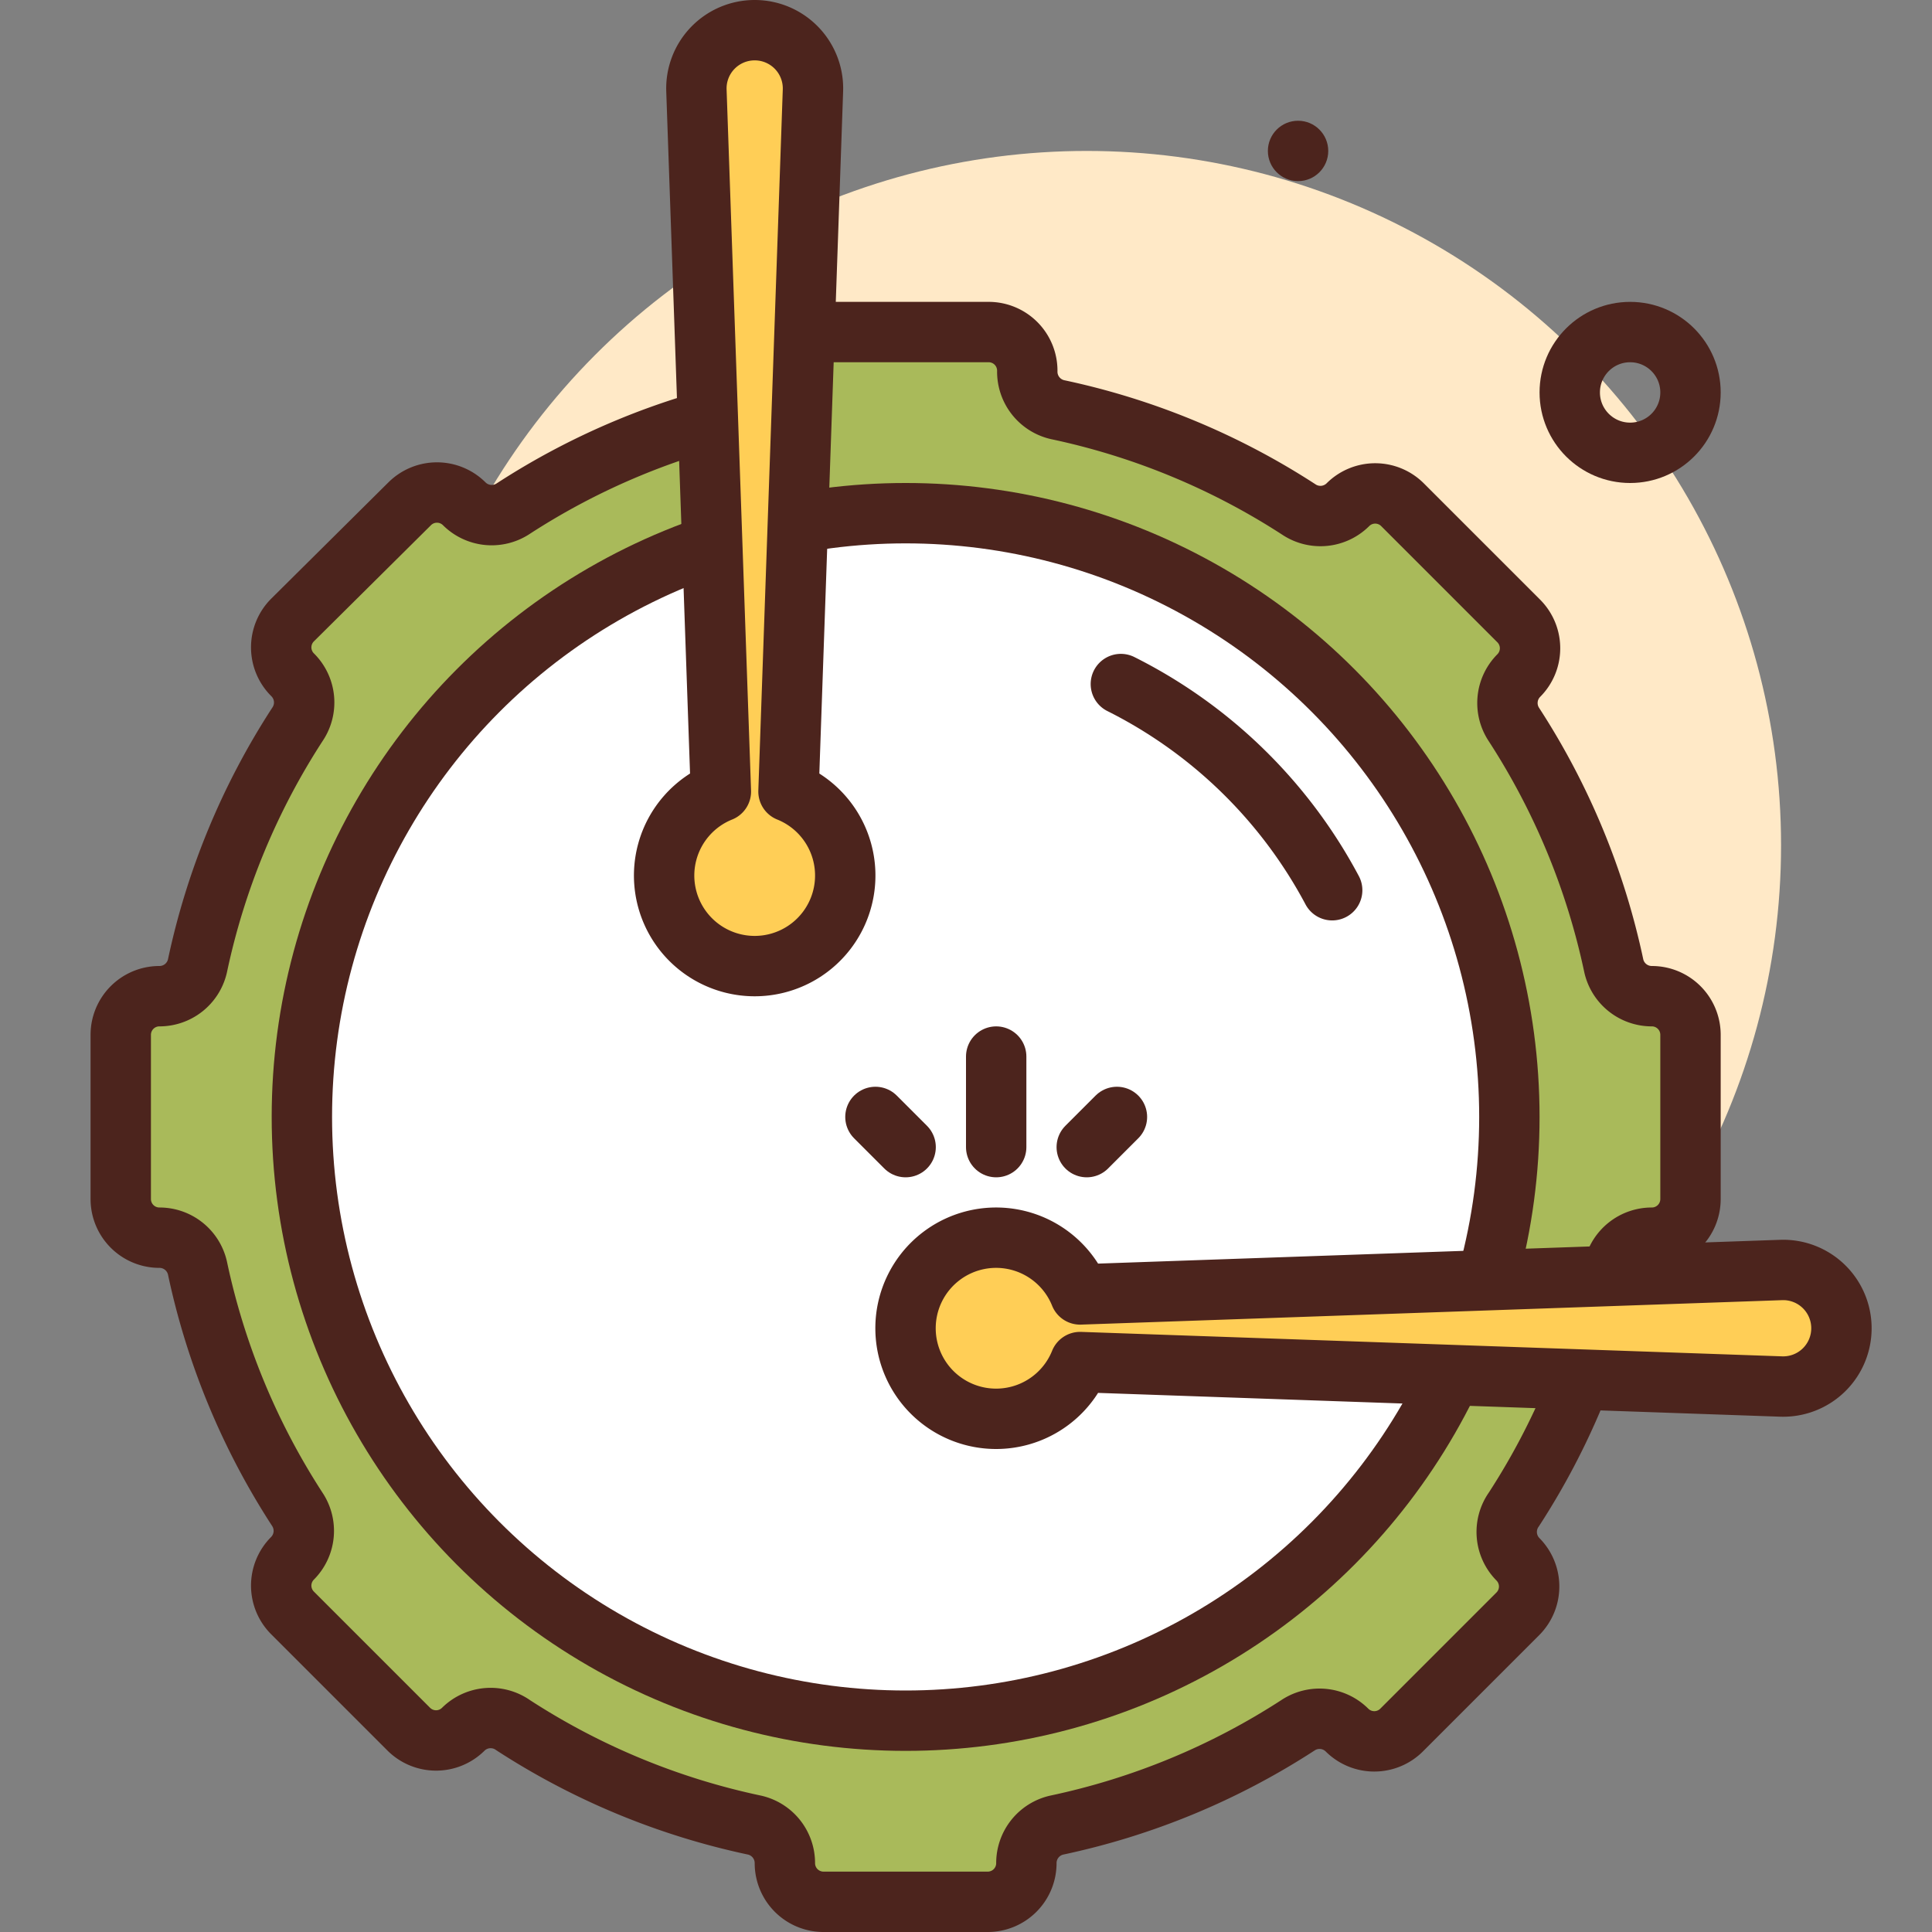<svg xmlns="http://www.w3.org/2000/svg" viewBox="0 0 64 64"><rect x="0" y="0" width="64" height="64" fill="#808080" stroke="none"/><defs><style>.cls-1{fill:#ffe9c7;}.cls-2{fill:#a9ba5a;}.cls-2,.cls-3,.cls-4,.cls-5{stroke:#4c241d;stroke-linecap:round;stroke-linejoin:round;stroke-width:2px;}.cls-3{fill:#fff;}.cls-4{fill:none;}.cls-5{fill:#ffce56;}.cls-6{fill:#4c241d;}</style></defs><g id="drum"><circle class="cls-1" cx="36" cy="28" r="23"/><path class="cls-2" d="M56,39.72V34.28A1.28,1.28,0,0,0,54.72,33h0a1.29,1.29,0,0,1-1.26-1,23.69,23.69,0,0,0-3.31-8,1.29,1.29,0,0,1,.16-1.62h0a1.28,1.28,0,0,0,0-1.81l-3.85-3.85a1.28,1.28,0,0,0-1.81,0h0a1.29,1.29,0,0,1-1.62.16,23.69,23.69,0,0,0-8-3.31,1.29,1.29,0,0,1-1-1.26h0A1.28,1.28,0,0,0,32.72,11H27.28A1.28,1.28,0,0,0,26,12.28h0a1.29,1.29,0,0,1-1,1.26,23.69,23.69,0,0,0-8,3.31,1.29,1.29,0,0,1-1.62-.16h0a1.28,1.28,0,0,0-1.81,0L9.69,20.54a1.28,1.28,0,0,0,0,1.81h0A1.29,1.29,0,0,1,9.85,24a23.69,23.69,0,0,0-3.31,8,1.29,1.29,0,0,1-1.26,1h0A1.28,1.28,0,0,0,4,34.28v5.44A1.28,1.28,0,0,0,5.28,41h0a1.29,1.29,0,0,1,1.26,1,23.69,23.69,0,0,0,3.31,8,1.29,1.29,0,0,1-.16,1.62h0a1.28,1.28,0,0,0,0,1.81l3.85,3.85a1.28,1.28,0,0,0,1.81,0h0A1.29,1.29,0,0,1,17,57.15a23.69,23.69,0,0,0,8,3.31,1.29,1.29,0,0,1,1,1.26h0A1.28,1.28,0,0,0,27.28,63h5.44A1.28,1.28,0,0,0,34,61.72h0a1.29,1.29,0,0,1,1-1.26,23.69,23.69,0,0,0,8-3.31,1.29,1.29,0,0,1,1.62.16h0a1.28,1.28,0,0,0,1.81,0l3.85-3.85a1.28,1.28,0,0,0,0-1.81h0A1.29,1.29,0,0,1,50.15,50a23.69,23.69,0,0,0,3.31-8,1.29,1.29,0,0,1,1.26-1h0A1.28,1.28,0,0,0,56,39.72Z"/><circle class="cls-3" cx="30" cy="37" r="20"/><path class="cls-4" d="M44.13,29.49a16.08,16.08,0,0,0-7-6.83"/><path class="cls-5" d="M26.12,26.22,26.93,3A1.93,1.93,0,0,0,25,1h0a1.93,1.93,0,0,0-1.93,2l.81,23.22a3,3,0,1,0,2.24,0Z"/><path class="cls-5" d="M35.78,45.12,59,45.93A1.93,1.93,0,0,0,61,44h0a1.93,1.93,0,0,0-2-1.93l-23.22.81a3,3,0,1,0,0,2.24Z"/><line class="cls-4" x1="33" y1="38" x2="33" y2="35"/><line class="cls-4" x1="36" y1="38" x2="37" y2="37"/><line class="cls-4" x1="30" y1="38" x2="29" y2="37"/><circle class="cls-4" cx="54" cy="13" r="2"/><circle class="cls-6" cx="43" cy="5" r="1"/></g></svg>